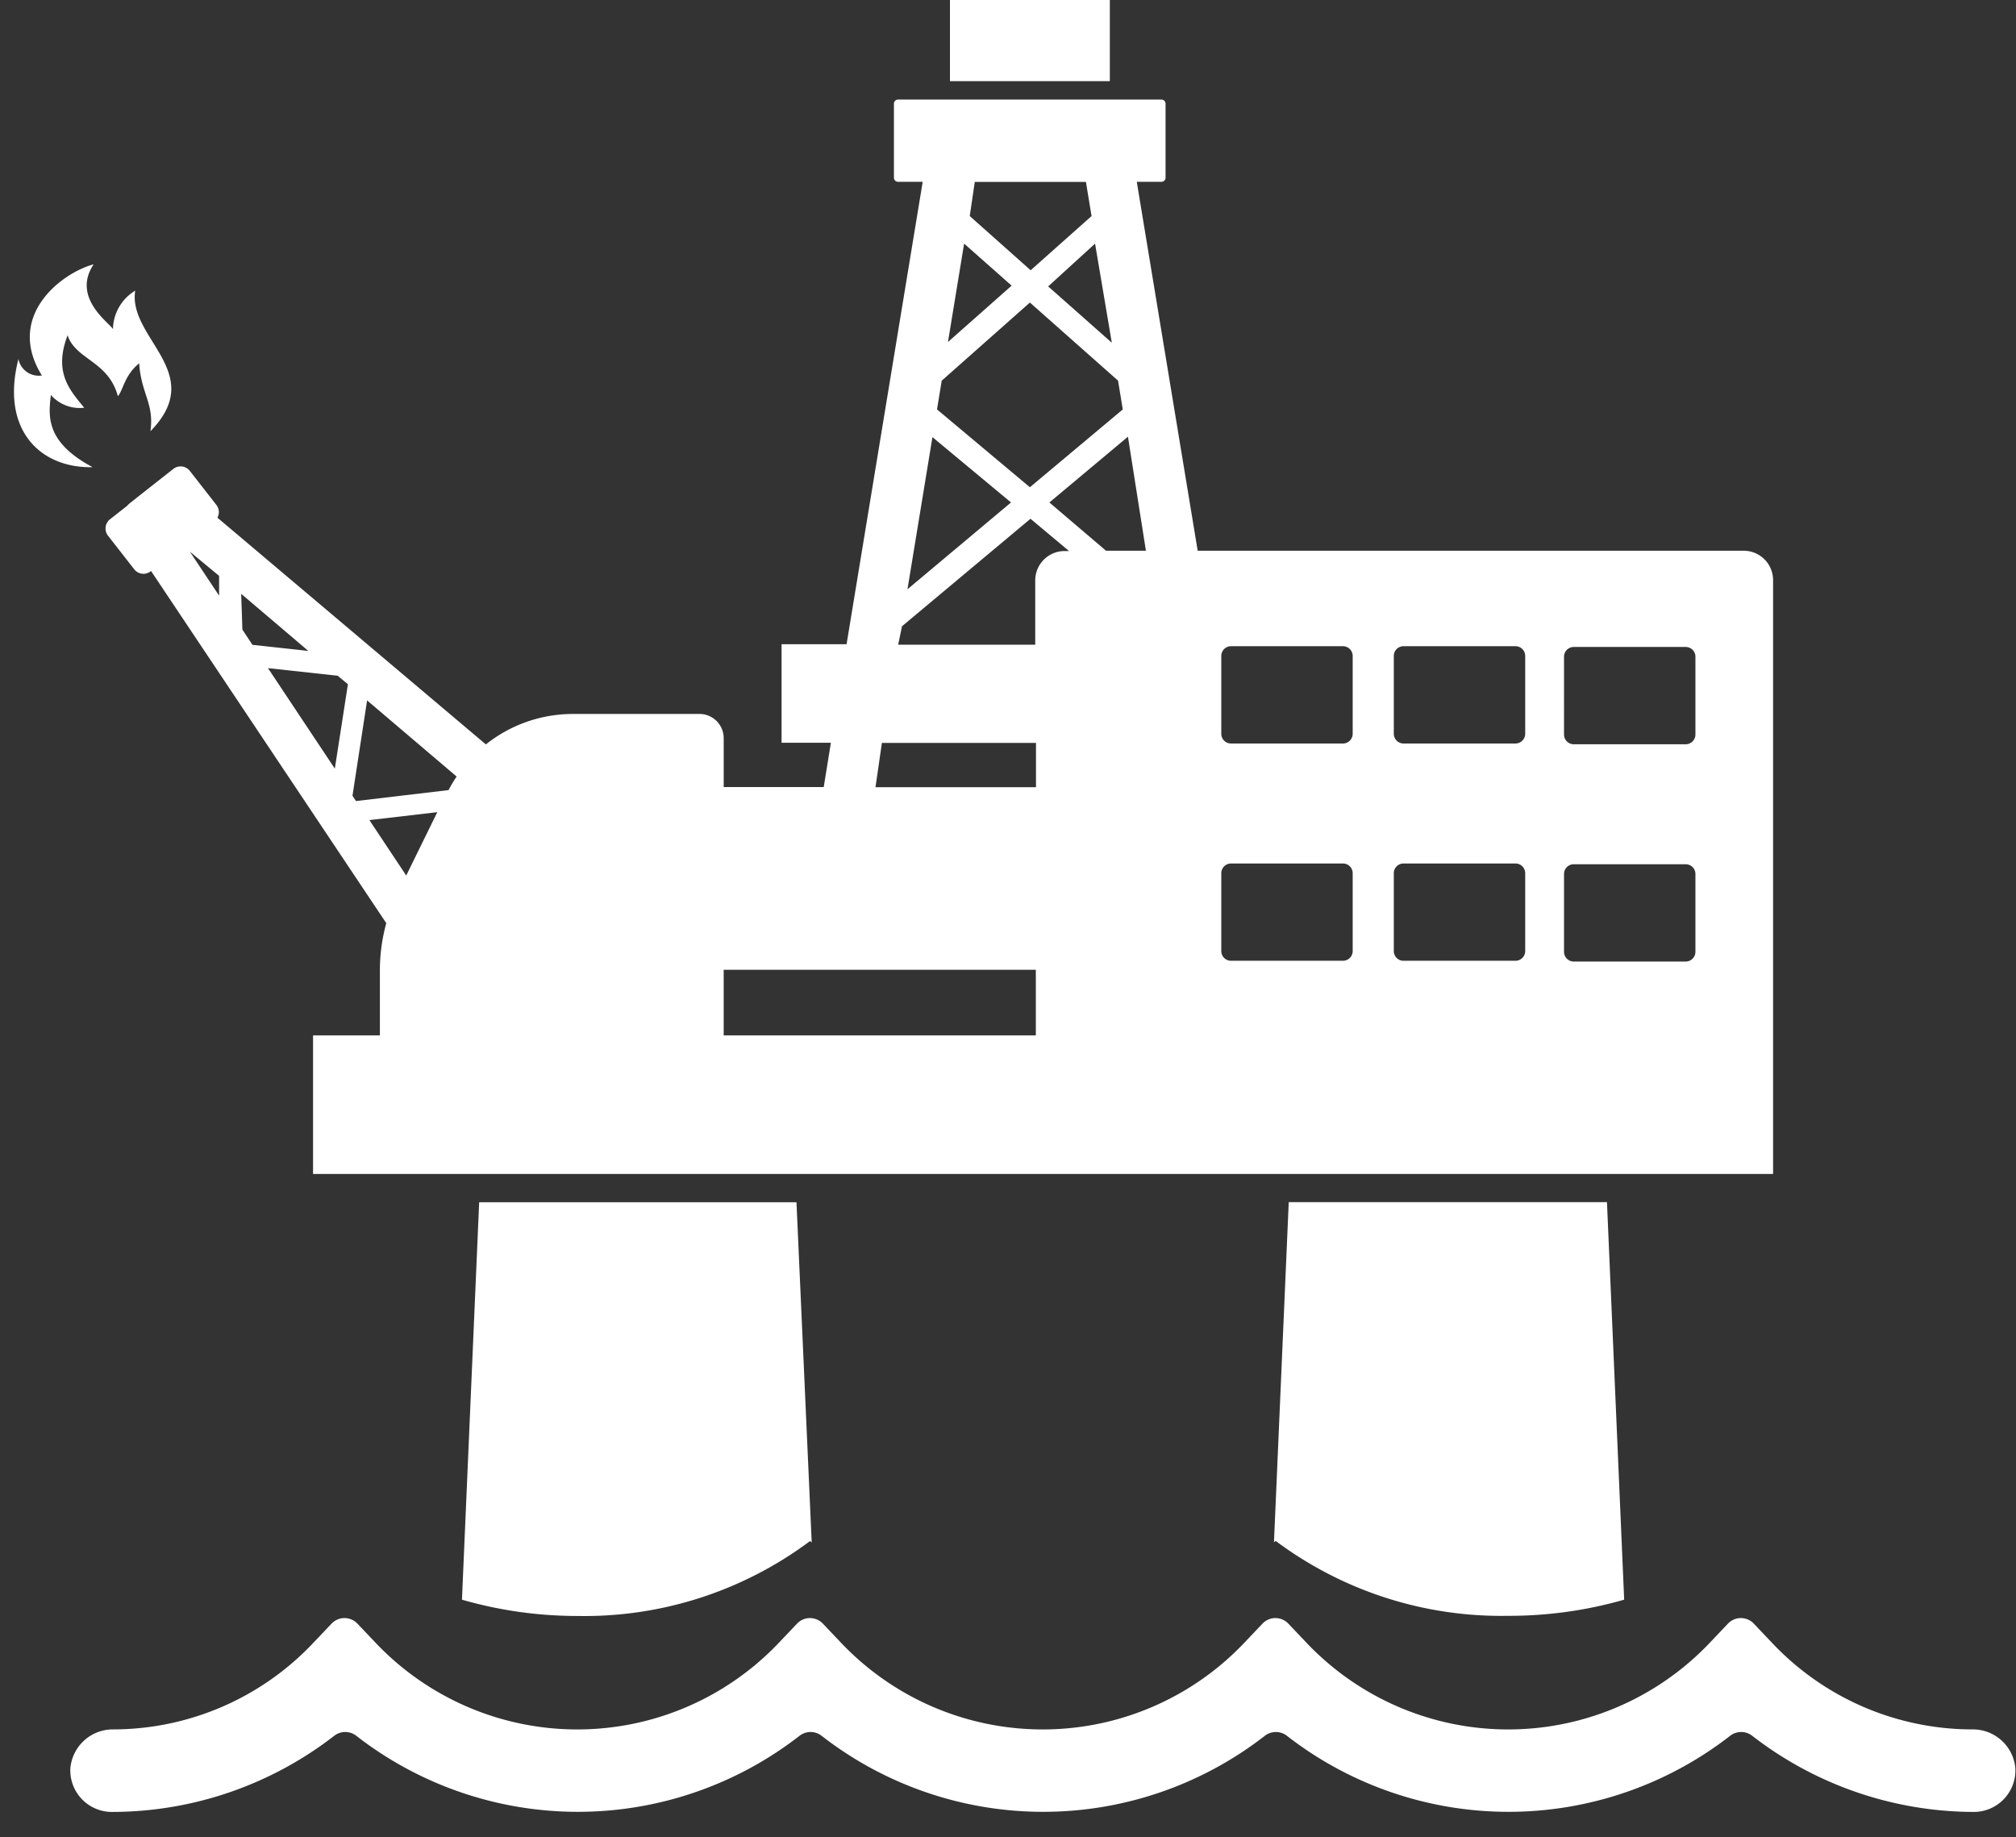 <svg xmlns="http://www.w3.org/2000/svg" viewBox="-0.92 0 132.404 120.658"><rect x="-0.92" y="0" width="132.404" height="120.658" fill="#333333" stroke="none"/><title>Depositphotos_63431289_10_tx</title><g data-name="Layer 2"><g data-name="Layer 1" fill="#fff"><path d="M128.6 113.58a18.09 18.09 0 0 1-13.19-5.74l-1.14-1.2a1.17 1.17 0 0 0-1.71 0l-1.14 1.2a18.25 18.25 0 0 1-26.58 0l-1.14-1.2a1.17 1.17 0 0 0-1.71 0l-1.14 1.2a18.25 18.25 0 0 1-26.58 0l-1.14-1.2a1.17 1.17 0 0 0-1.71 0l-1.14 1.2a18.25 18.25 0 0 1-26.58 0l-1.14-1.2a1.17 1.17 0 0 0-1.71 0l-1.14 1.2a18.09 18.09 0 0 1-13.19 5.74 2.8 2.8 0 0 0-2.82 2.57A2.73 2.73 0 0 0 6.48 119a23.83 23.83 0 0 0 14.55-5 1.18 1.18 0 0 1 1.45 0 23.71 23.71 0 0 0 29.11 0 1.18 1.18 0 0 1 1.45 0 23.71 23.71 0 0 0 29.11 0 1.18 1.18 0 0 1 1.45 0 23.71 23.71 0 0 0 29.11 0 1.18 1.18 0 0 1 1.45 0 23.83 23.83 0 0 0 14.55 5 2.73 2.73 0 0 0 2.73-2.89 2.8 2.8 0 0 0-2.84-2.53z"/><path d="M5.16 30.68C2 29 2.28 27.25 2.42 25.94a2.53 2.53 0 0 0 2.19.84c-.88-1.1-2.05-2.26-1.09-4.76.52 1.6 2.69 1.69 3.3 4 .35-.38.42-1.36 1.4-2.16.13 2 1 2.65.74 4.46 3.77-3.84-1.49-6.1-1-9.23a3 3 0 0 0-1.46 2.53c-.19-.39-2.74-2.05-1.27-4.26-2.08.55-5.83 3.38-3.4 7.3a1.36 1.36 0 0 1-1.54-1.08c-1.21 4.74 1.53 7.19 4.87 7.1z"/><path d="M61.47 0h10.5v5.33h-10.5z"/><path d="M7.67 33a1.4 1.4 0 0 0-.24.22l-1.12.88a.77.77 0 0 0-.13 1.09l1.74 2.23A.77.77 0 0 0 9 37.5l15.45 23.13a11.61 11.61 0 0 0-.42 3.1V68h-4.39v9.1h95.89v-39a1.93 1.93 0 0 0-1.93-1.93H77.74l-4-24.23h1.62a.27.27 0 0 0 .27-.27V6.81a.27.27 0 0 0-.27-.27h-17.3a.27.27 0 0 0-.27.27v4.86a.27.27 0 0 0 .27.27h1.62l-5 30.37h-4.27v6.47h3.24l-.47 2.91h-6.57v-3.2a1.59 1.59 0 0 0-1.61-1.6h-8.33a9.17 9.17 0 0 0-5.68 2L13.36 34a.77.77 0 0 0-.07-.84l-1.74-2.23a.77.77 0 0 0-1.09-.13l-2.34 1.84zm94.13 10.13a.64.64 0 0 1 .64-.64h7.35a.64.64 0 0 1 .64.64v5.11a.64.64 0 0 1-.64.64h-7.35a.64.64 0 0 1-.64-.64zm0 14.27a.64.64 0 0 1 .64-.64h7.35a.64.64 0 0 1 .64.64v5.11a.64.64 0 0 1-.64.64h-7.35a.64.64 0 0 1-.64-.64zM90.62 43.08a.64.64 0 0 1 .64-.64h7.35a.64.64 0 0 1 .64.64v5.11a.64.64 0 0 1-.64.64h-7.35a.64.64 0 0 1-.64-.64zm0 14.27a.64.64 0 0 1 .64-.64h7.35a.64.64 0 0 1 .64.64v5.11a.64.64 0 0 1-.64.64h-7.35a.64.64 0 0 1-.64-.64zM79.29 43.08a.64.64 0 0 1 .64-.64h7.35a.64.64 0 0 1 .64.64v5.11a.64.64 0 0 1-.64.64h-7.35a.64.64 0 0 1-.64-.64zm0 14.27a.64.64 0 0 1 .64-.64h7.35a.64.64 0 0 1 .64.64v5.11a.64.64 0 0 1-.64.64h-7.35a.64.64 0 0 1-.64-.64zm-4.95-21.18h-2.62L68 33l5.16-4.32zM72.1 22.51l-4.18-3.7L71 16zm-9-10.56h7.3l.37 2.24-4 3.56-4-3.56zM62.4 16l3.12 2.76-4.18 3.7zm-1.47 9l5.79-5.13L72.51 25l.31 1.89-6.1 5.11-6.1-5.11zm-.61 3.71L65.48 33l-6.8 5.7zm-2 12.42l8.44-7.06 2.53 2.12H69a1.93 1.93 0 0 0-1.93 1.93v4.22h-9zM57 48.79h10.12v2.91H56.58zm-10.39 14.9h20.5V68h-20.5zM25.76 57.5l-2.42-3.64 4.46-.52zM23.19 46l5.88 5a9.19 9.19 0 0 0-.53.89l-6.08.72-.23-.35zm-1.26-1.06l-.86 5.54-4.39-6.6 4.58.5zm-2.6-2.19l-3.67-.4-.66-1-.08-2.35zm-5.86-4.93v1.3l-1.92-2.89z"/><path d="M29.42 105.06a27.31 27.31 0 0 0 7.58 1.07 24.74 24.74 0 0 0 15.28-4.92l.11.09-1-22.34H30.55z"/><path d="M82.75 101.29l.11-.09a24.74 24.74 0 0 0 15.28 4.92 27.31 27.31 0 0 0 7.61-1.06l-1.13-26.11h-20.9z"/></g></g></svg>